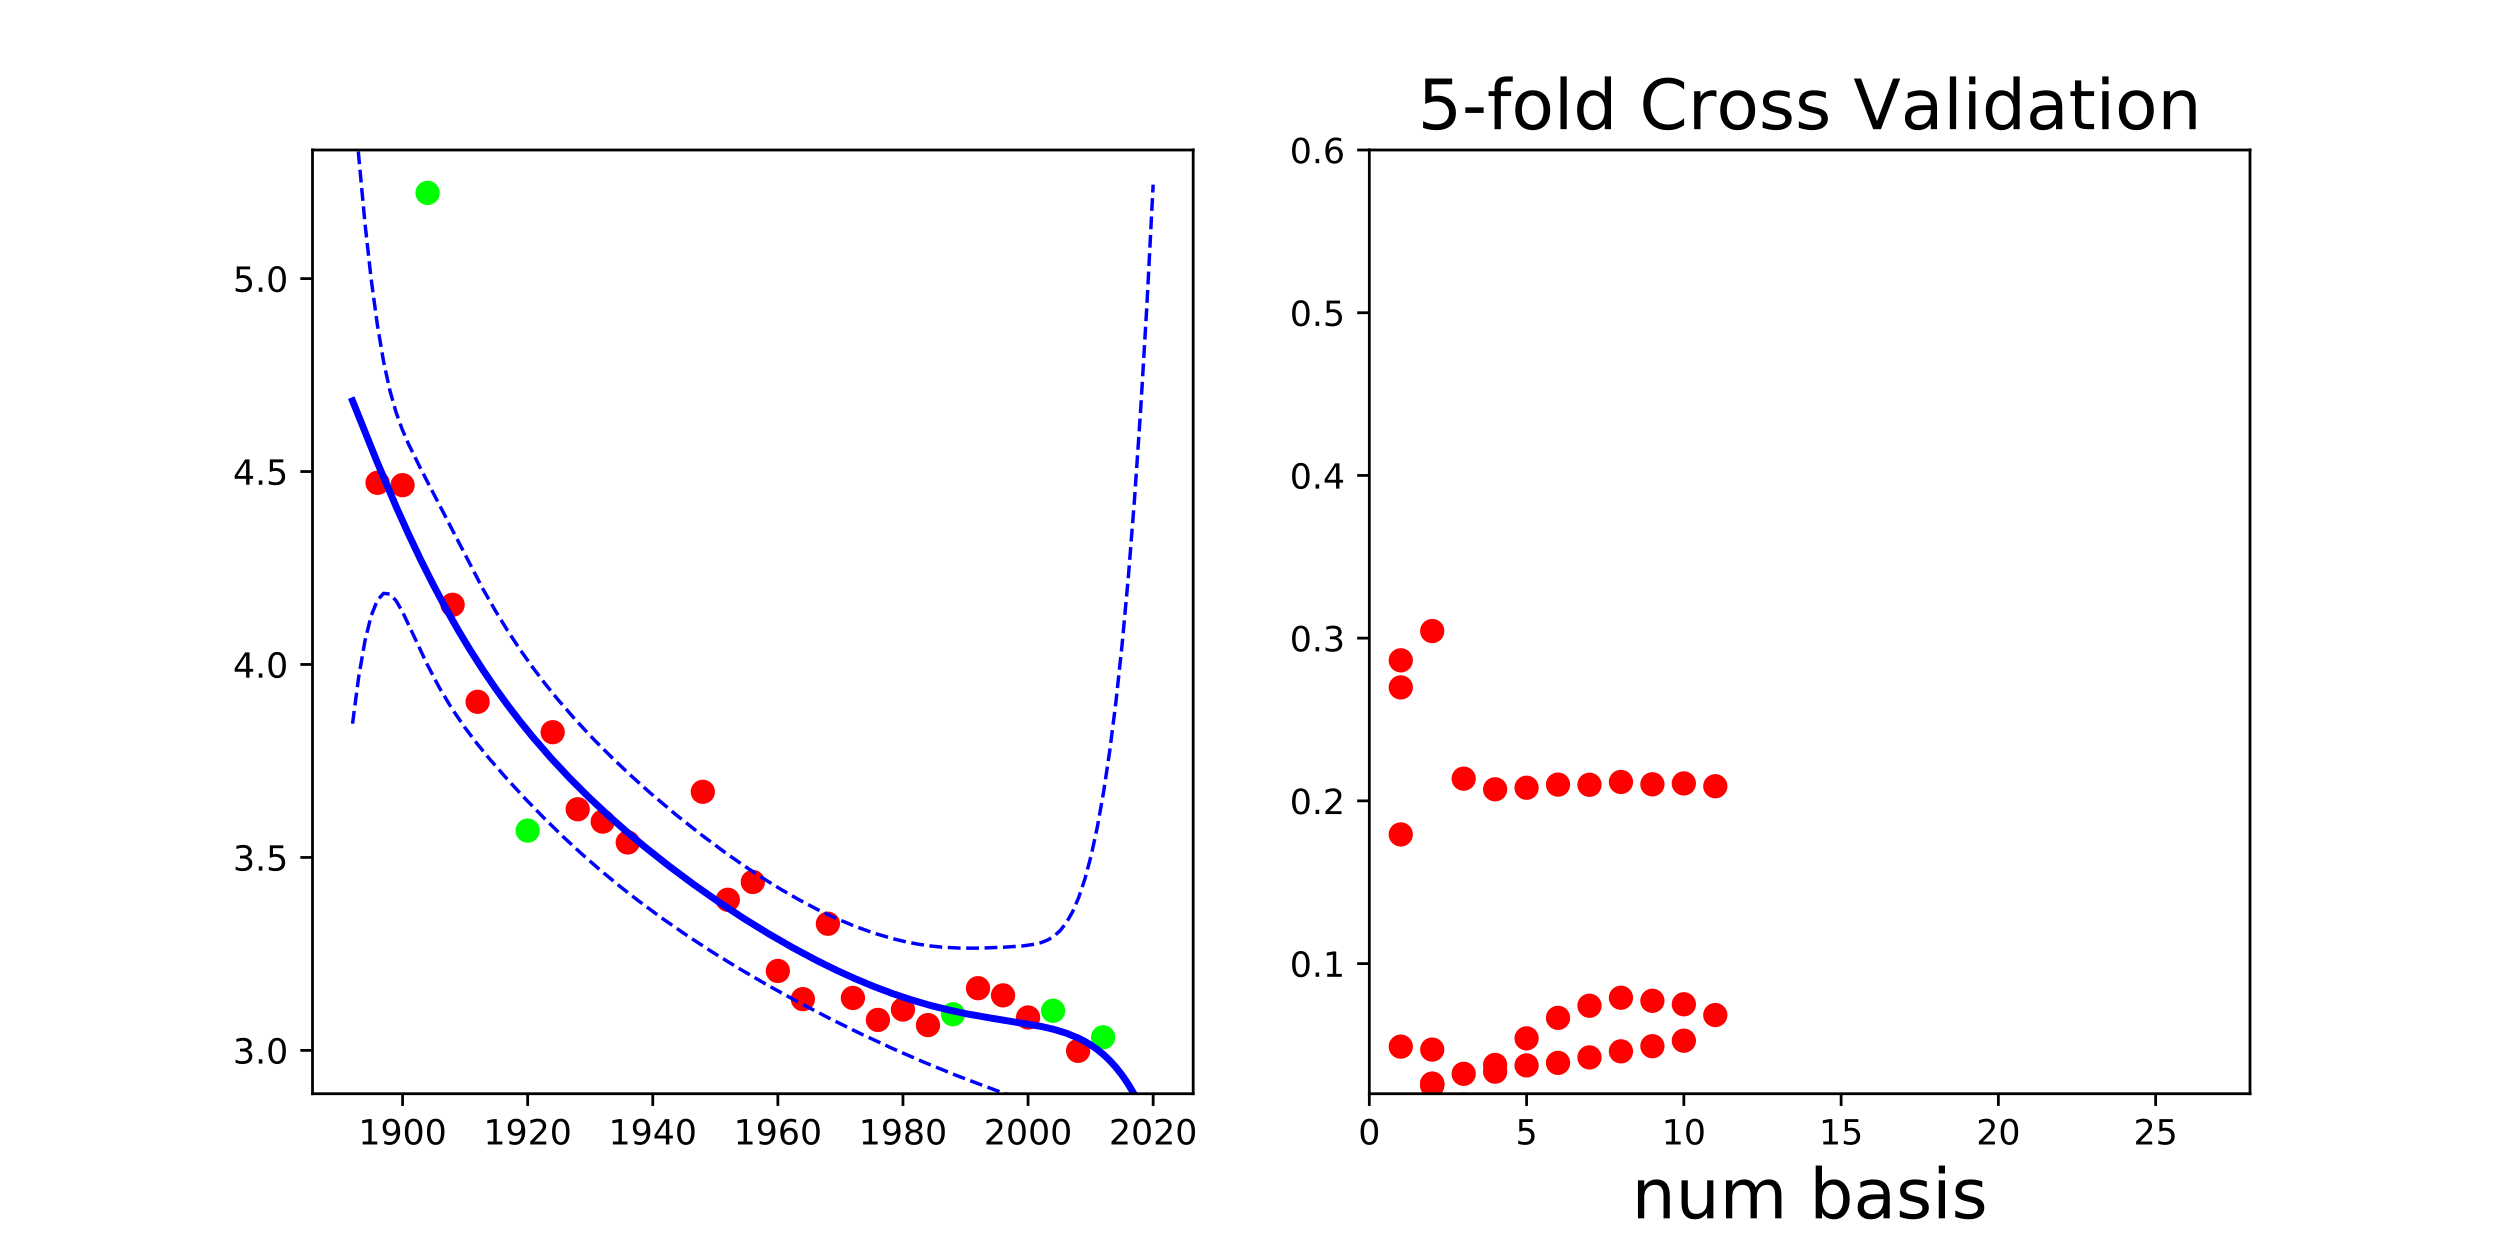 <?xml version="1.0" encoding="utf-8" standalone="no"?>
<!DOCTYPE svg PUBLIC "-//W3C//DTD SVG 1.1//EN"
  "http://www.w3.org/Graphics/SVG/1.1/DTD/svg11.dtd">
<!-- Created with matplotlib (http://matplotlib.org/) -->
<svg height="360pt" version="1.1" viewBox="0 0 720 360" width="720pt" xmlns="http://www.w3.org/2000/svg" xmlns:xlink="http://www.w3.org/1999/xlink">
 <defs>
  <style type="text/css">
*{stroke-linecap:butt;stroke-linejoin:round;}
  </style>
 </defs>
 <g id="figure_1">
  <g id="patch_1">
   <path d="M 0 360 
L 720 360 
L 720 0 
L 0 0 
z
" style="fill:none;"/>
  </g>
  <g id="axes_1">
   <g id="patch_2">
    <path d="M 90 315 
L 343.636 315 
L 343.636 43.2 
L 90 43.2 
z
" style="fill:none;"/>
   </g>
   <g id="matplotlib.axis_1">
    <g id="xtick_1">
     <g id="line2d_1">
      <defs>
       <path d="M 0 0 
L 0 3.5 
" id="mba13cfa158" style="stroke:#000000;stroke-width:0.8;"/>
      </defs>
      <g>
       <use style="stroke:#000000;stroke-width:0.8;" x="115.94" xlink:href="#mba13cfa158" y="315"/>
      </g>
     </g>
     <g id="text_1">
      <!-- 1900 -->
      <defs>
       <path d="M 12.406 8.297 
L 28.516 8.297 
L 28.516 63.922 
L 10.984 60.406 
L 10.984 69.391 
L 28.422 72.906 
L 38.281 72.906 
L 38.281 8.297 
L 54.391 8.297 
L 54.391 0 
L 12.406 0 
z
" id="DejaVuSans-31"/>
       <path d="M 10.984 1.516 
L 10.984 10.5 
Q 14.703 8.734 18.5 7.812 
Q 22.312 6.891 25.984 6.891 
Q 35.75 6.891 40.891 13.453 
Q 46.047 20.016 46.781 33.406 
Q 43.953 29.203 39.594 26.953 
Q 35.25 24.703 29.984 24.703 
Q 19.047 24.703 12.672 31.312 
Q 6.297 37.938 6.297 49.422 
Q 6.297 60.641 12.938 67.422 
Q 19.578 74.219 30.609 74.219 
Q 43.266 74.219 49.922 64.516 
Q 56.594 54.828 56.594 36.375 
Q 56.594 19.141 48.406 8.859 
Q 40.234 -1.422 26.422 -1.422 
Q 22.703 -1.422 18.891 -0.688 
Q 15.094 0.047 10.984 1.516 
z
M 30.609 32.422 
Q 37.25 32.422 41.125 36.953 
Q 45.016 41.5 45.016 49.422 
Q 45.016 57.281 41.125 61.844 
Q 37.25 66.406 30.609 66.406 
Q 23.969 66.406 20.094 61.844 
Q 16.219 57.281 16.219 49.422 
Q 16.219 41.5 20.094 36.953 
Q 23.969 32.422 30.609 32.422 
z
" id="DejaVuSans-39"/>
       <path d="M 31.781 66.406 
Q 24.172 66.406 20.328 58.906 
Q 16.5 51.422 16.5 36.375 
Q 16.5 21.391 20.328 13.891 
Q 24.172 6.391 31.781 6.391 
Q 39.453 6.391 43.281 13.891 
Q 47.125 21.391 47.125 36.375 
Q 47.125 51.422 43.281 58.906 
Q 39.453 66.406 31.781 66.406 
z
M 31.781 74.219 
Q 44.047 74.219 50.516 64.516 
Q 56.984 54.828 56.984 36.375 
Q 56.984 17.969 50.516 8.266 
Q 44.047 -1.422 31.781 -1.422 
Q 19.531 -1.422 13.062 8.266 
Q 6.594 17.969 6.594 36.375 
Q 6.594 54.828 13.062 64.516 
Q 19.531 74.219 31.781 74.219 
z
" id="DejaVuSans-30"/>
      </defs>
      <g transform="translate(103.215 329.598)scale(0.1 -0.1)">
       <use xlink:href="#DejaVuSans-31"/>
       <use x="63.623" xlink:href="#DejaVuSans-39"/>
       <use x="127.246" xlink:href="#DejaVuSans-30"/>
       <use x="190.869" xlink:href="#DejaVuSans-30"/>
      </g>
     </g>
    </g>
    <g id="xtick_2">
     <g id="line2d_2">
      <g>
       <use style="stroke:#000000;stroke-width:0.8;" x="151.968" xlink:href="#mba13cfa158" y="315"/>
      </g>
     </g>
     <g id="text_2">
      <!-- 1920 -->
      <defs>
       <path d="M 19.188 8.297 
L 53.609 8.297 
L 53.609 0 
L 7.328 0 
L 7.328 8.297 
Q 12.938 14.109 22.625 23.891 
Q 32.328 33.688 34.812 36.531 
Q 39.547 41.844 41.422 45.531 
Q 43.312 49.219 43.312 52.781 
Q 43.312 58.594 39.234 62.25 
Q 35.156 65.922 28.609 65.922 
Q 23.969 65.922 18.812 64.312 
Q 13.672 62.703 7.812 59.422 
L 7.812 69.391 
Q 13.766 71.781 18.938 73 
Q 24.125 74.219 28.422 74.219 
Q 39.75 74.219 46.484 68.547 
Q 53.219 62.891 53.219 53.422 
Q 53.219 48.922 51.531 44.891 
Q 49.859 40.875 45.406 35.406 
Q 44.188 33.984 37.641 27.219 
Q 31.109 20.453 19.188 8.297 
z
" id="DejaVuSans-32"/>
      </defs>
      <g transform="translate(139.243 329.598)scale(0.1 -0.1)">
       <use xlink:href="#DejaVuSans-31"/>
       <use x="63.623" xlink:href="#DejaVuSans-39"/>
       <use x="127.246" xlink:href="#DejaVuSans-32"/>
       <use x="190.869" xlink:href="#DejaVuSans-30"/>
      </g>
     </g>
    </g>
    <g id="xtick_3">
     <g id="line2d_3">
      <g>
       <use style="stroke:#000000;stroke-width:0.8;" x="187.996" xlink:href="#mba13cfa158" y="315"/>
      </g>
     </g>
     <g id="text_3">
      <!-- 1940 -->
      <defs>
       <path d="M 37.797 64.312 
L 12.891 25.391 
L 37.797 25.391 
z
M 35.203 72.906 
L 47.609 72.906 
L 47.609 25.391 
L 58.016 25.391 
L 58.016 17.188 
L 47.609 17.188 
L 47.609 0 
L 37.797 0 
L 37.797 17.188 
L 4.891 17.188 
L 4.891 26.703 
z
" id="DejaVuSans-34"/>
      </defs>
      <g transform="translate(175.271 329.598)scale(0.1 -0.1)">
       <use xlink:href="#DejaVuSans-31"/>
       <use x="63.623" xlink:href="#DejaVuSans-39"/>
       <use x="127.246" xlink:href="#DejaVuSans-34"/>
       <use x="190.869" xlink:href="#DejaVuSans-30"/>
      </g>
     </g>
    </g>
    <g id="xtick_4">
     <g id="line2d_4">
      <g>
       <use style="stroke:#000000;stroke-width:0.8;" x="224.024" xlink:href="#mba13cfa158" y="315"/>
      </g>
     </g>
     <g id="text_4">
      <!-- 1960 -->
      <defs>
       <path d="M 33.016 40.375 
Q 26.375 40.375 22.484 35.828 
Q 18.609 31.297 18.609 23.391 
Q 18.609 15.531 22.484 10.953 
Q 26.375 6.391 33.016 6.391 
Q 39.656 6.391 43.531 10.953 
Q 47.406 15.531 47.406 23.391 
Q 47.406 31.297 43.531 35.828 
Q 39.656 40.375 33.016 40.375 
z
M 52.594 71.297 
L 52.594 62.312 
Q 48.875 64.062 45.094 64.984 
Q 41.312 65.922 37.594 65.922 
Q 27.828 65.922 22.672 59.328 
Q 17.531 52.734 16.797 39.406 
Q 19.672 43.656 24.016 45.922 
Q 28.375 48.188 33.594 48.188 
Q 44.578 48.188 50.953 41.516 
Q 57.328 34.859 57.328 23.391 
Q 57.328 12.156 50.688 5.359 
Q 44.047 -1.422 33.016 -1.422 
Q 20.359 -1.422 13.672 8.266 
Q 6.984 17.969 6.984 36.375 
Q 6.984 53.656 15.188 63.938 
Q 23.391 74.219 37.203 74.219 
Q 40.922 74.219 44.703 73.484 
Q 48.484 72.75 52.594 71.297 
z
" id="DejaVuSans-36"/>
      </defs>
      <g transform="translate(211.299 329.598)scale(0.1 -0.1)">
       <use xlink:href="#DejaVuSans-31"/>
       <use x="63.623" xlink:href="#DejaVuSans-39"/>
       <use x="127.246" xlink:href="#DejaVuSans-36"/>
       <use x="190.869" xlink:href="#DejaVuSans-30"/>
      </g>
     </g>
    </g>
    <g id="xtick_5">
     <g id="line2d_5">
      <g>
       <use style="stroke:#000000;stroke-width:0.8;" x="260.052" xlink:href="#mba13cfa158" y="315"/>
      </g>
     </g>
     <g id="text_5">
      <!-- 1980 -->
      <defs>
       <path d="M 31.781 34.625 
Q 24.75 34.625 20.719 30.859 
Q 16.703 27.094 16.703 20.516 
Q 16.703 13.922 20.719 10.156 
Q 24.75 6.391 31.781 6.391 
Q 38.812 6.391 42.859 10.172 
Q 46.922 13.969 46.922 20.516 
Q 46.922 27.094 42.891 30.859 
Q 38.875 34.625 31.781 34.625 
z
M 21.922 38.812 
Q 15.578 40.375 12.031 44.719 
Q 8.5 49.078 8.5 55.328 
Q 8.5 64.062 14.719 69.141 
Q 20.953 74.219 31.781 74.219 
Q 42.672 74.219 48.875 69.141 
Q 55.078 64.062 55.078 55.328 
Q 55.078 49.078 51.531 44.719 
Q 48 40.375 41.703 38.812 
Q 48.828 37.156 52.797 32.312 
Q 56.781 27.484 56.781 20.516 
Q 56.781 9.906 50.312 4.234 
Q 43.844 -1.422 31.781 -1.422 
Q 19.734 -1.422 13.25 4.234 
Q 6.781 9.906 6.781 20.516 
Q 6.781 27.484 10.781 32.312 
Q 14.797 37.156 21.922 38.812 
z
M 18.312 54.391 
Q 18.312 48.734 21.844 45.562 
Q 25.391 42.391 31.781 42.391 
Q 38.141 42.391 41.719 45.562 
Q 45.312 48.734 45.312 54.391 
Q 45.312 60.062 41.719 63.234 
Q 38.141 66.406 31.781 66.406 
Q 25.391 66.406 21.844 63.234 
Q 18.312 60.062 18.312 54.391 
z
" id="DejaVuSans-38"/>
      </defs>
      <g transform="translate(247.327 329.598)scale(0.1 -0.1)">
       <use xlink:href="#DejaVuSans-31"/>
       <use x="63.623" xlink:href="#DejaVuSans-39"/>
       <use x="127.246" xlink:href="#DejaVuSans-38"/>
       <use x="190.869" xlink:href="#DejaVuSans-30"/>
      </g>
     </g>
    </g>
    <g id="xtick_6">
     <g id="line2d_6">
      <g>
       <use style="stroke:#000000;stroke-width:0.8;" x="296.08" xlink:href="#mba13cfa158" y="315"/>
      </g>
     </g>
     <g id="text_6">
      <!-- 2000 -->
      <g transform="translate(283.355 329.598)scale(0.1 -0.1)">
       <use xlink:href="#DejaVuSans-32"/>
       <use x="63.623" xlink:href="#DejaVuSans-30"/>
       <use x="127.246" xlink:href="#DejaVuSans-30"/>
       <use x="190.869" xlink:href="#DejaVuSans-30"/>
      </g>
     </g>
    </g>
    <g id="xtick_7">
     <g id="line2d_7">
      <g>
       <use style="stroke:#000000;stroke-width:0.8;" x="332.107" xlink:href="#mba13cfa158" y="315"/>
      </g>
     </g>
     <g id="text_7">
      <!-- 2020 -->
      <g transform="translate(319.382 329.598)scale(0.1 -0.1)">
       <use xlink:href="#DejaVuSans-32"/>
       <use x="63.623" xlink:href="#DejaVuSans-30"/>
       <use x="127.246" xlink:href="#DejaVuSans-32"/>
       <use x="190.869" xlink:href="#DejaVuSans-30"/>
      </g>
     </g>
    </g>
   </g>
   <g id="matplotlib.axis_2">
    <g id="ytick_1">
     <g id="line2d_8">
      <defs>
       <path d="M 0 0 
L -3.5 0 
" id="ma88a37abbe" style="stroke:#000000;stroke-width:0.8;"/>
      </defs>
      <g>
       <use style="stroke:#000000;stroke-width:0.8;" x="90" xlink:href="#ma88a37abbe" y="302.509"/>
      </g>
     </g>
     <g id="text_8">
      <!-- 3.0 -->
      <defs>
       <path d="M 40.578 39.312 
Q 47.656 37.797 51.625 33 
Q 55.609 28.219 55.609 21.188 
Q 55.609 10.406 48.188 4.484 
Q 40.766 -1.422 27.094 -1.422 
Q 22.516 -1.422 17.656 -0.516 
Q 12.797 0.391 7.625 2.203 
L 7.625 11.719 
Q 11.719 9.328 16.594 8.109 
Q 21.484 6.891 26.812 6.891 
Q 36.078 6.891 40.938 10.547 
Q 45.797 14.203 45.797 21.188 
Q 45.797 27.641 41.281 31.266 
Q 36.766 34.906 28.719 34.906 
L 20.219 34.906 
L 20.219 43.016 
L 29.109 43.016 
Q 36.375 43.016 40.234 45.922 
Q 44.094 48.828 44.094 54.297 
Q 44.094 59.906 40.109 62.906 
Q 36.141 65.922 28.719 65.922 
Q 24.656 65.922 20.016 65.031 
Q 15.375 64.156 9.812 62.312 
L 9.812 71.094 
Q 15.438 72.656 20.344 73.438 
Q 25.25 74.219 29.594 74.219 
Q 40.828 74.219 47.359 69.109 
Q 53.906 64.016 53.906 55.328 
Q 53.906 49.266 50.438 45.094 
Q 46.969 40.922 40.578 39.312 
z
" id="DejaVuSans-33"/>
       <path d="M 10.688 12.406 
L 21 12.406 
L 21 0 
L 10.688 0 
z
" id="DejaVuSans-2e"/>
      </defs>
      <g transform="translate(67.097 306.309)scale(0.1 -0.1)">
       <use xlink:href="#DejaVuSans-33"/>
       <use x="63.623" xlink:href="#DejaVuSans-2e"/>
       <use x="95.41" xlink:href="#DejaVuSans-30"/>
      </g>
     </g>
    </g>
    <g id="ytick_2">
     <g id="line2d_9">
      <g>
       <use style="stroke:#000000;stroke-width:0.8;" x="90" xlink:href="#ma88a37abbe" y="246.941"/>
      </g>
     </g>
     <g id="text_9">
      <!-- 3.5 -->
      <defs>
       <path d="M 10.797 72.906 
L 49.516 72.906 
L 49.516 64.594 
L 19.828 64.594 
L 19.828 46.734 
Q 21.969 47.469 24.109 47.828 
Q 26.266 48.188 28.422 48.188 
Q 40.625 48.188 47.75 41.5 
Q 54.891 34.812 54.891 23.391 
Q 54.891 11.625 47.562 5.094 
Q 40.234 -1.422 26.906 -1.422 
Q 22.312 -1.422 17.547 -0.641 
Q 12.797 0.141 7.719 1.703 
L 7.719 11.625 
Q 12.109 9.234 16.797 8.062 
Q 21.484 6.891 26.703 6.891 
Q 35.156 6.891 40.078 11.328 
Q 45.016 15.766 45.016 23.391 
Q 45.016 31 40.078 35.438 
Q 35.156 39.891 26.703 39.891 
Q 22.75 39.891 18.812 39.016 
Q 14.891 38.141 10.797 36.281 
z
" id="DejaVuSans-35"/>
      </defs>
      <g transform="translate(67.097 250.74)scale(0.1 -0.1)">
       <use xlink:href="#DejaVuSans-33"/>
       <use x="63.623" xlink:href="#DejaVuSans-2e"/>
       <use x="95.41" xlink:href="#DejaVuSans-35"/>
      </g>
     </g>
    </g>
    <g id="ytick_3">
     <g id="line2d_10">
      <g>
       <use style="stroke:#000000;stroke-width:0.8;" x="90" xlink:href="#ma88a37abbe" y="191.373"/>
      </g>
     </g>
     <g id="text_10">
      <!-- 4.0 -->
      <g transform="translate(67.097 195.172)scale(0.1 -0.1)">
       <use xlink:href="#DejaVuSans-34"/>
       <use x="63.623" xlink:href="#DejaVuSans-2e"/>
       <use x="95.41" xlink:href="#DejaVuSans-30"/>
      </g>
     </g>
    </g>
    <g id="ytick_4">
     <g id="line2d_11">
      <g>
       <use style="stroke:#000000;stroke-width:0.8;" x="90" xlink:href="#ma88a37abbe" y="135.804"/>
      </g>
     </g>
     <g id="text_11">
      <!-- 4.5 -->
      <g transform="translate(67.097 139.604)scale(0.1 -0.1)">
       <use xlink:href="#DejaVuSans-34"/>
       <use x="63.623" xlink:href="#DejaVuSans-2e"/>
       <use x="95.41" xlink:href="#DejaVuSans-35"/>
      </g>
     </g>
    </g>
    <g id="ytick_5">
     <g id="line2d_12">
      <g>
       <use style="stroke:#000000;stroke-width:0.8;" x="90" xlink:href="#ma88a37abbe" y="80.236"/>
      </g>
     </g>
     <g id="text_12">
      <!-- 5.0 -->
      <g transform="translate(67.097 84.035)scale(0.1 -0.1)">
       <use xlink:href="#DejaVuSans-35"/>
       <use x="63.623" xlink:href="#DejaVuSans-2e"/>
       <use x="95.41" xlink:href="#DejaVuSans-30"/>
      </g>
     </g>
    </g>
   </g>
   <g id="line2d_13">
    <defs>
     <path d="M 0 3 
C 0.796 3 1.559 2.684 2.121 2.121 
C 2.684 1.559 3 0.796 3 0 
C 3 -0.796 2.684 -1.559 2.121 -2.121 
C 1.559 -2.684 0.796 -3 0 -3 
C -0.796 -3 -1.559 -2.684 -2.121 -2.121 
C -2.684 -1.559 -3 -0.796 -3 0 
C -3 0.796 -2.684 1.559 -2.121 2.121 
C -1.559 2.684 -0.796 3 0 3 
z
" id="m8a559ee9fe" style="stroke:#ff0000;"/>
    </defs>
    <g clip-path="url(#pdc2c893925)">
     <use style="fill:#ff0000;stroke:#ff0000;" x="216.818" xlink:href="#m8a559ee9fe" y="254.006"/>
     <use style="fill:#ff0000;stroke:#ff0000;" x="173.585" xlink:href="#m8a559ee9fe" y="236.623"/>
     <use style="fill:#ff0000;stroke:#ff0000;" x="159.174" xlink:href="#m8a559ee9fe" y="210.872"/>
     <use style="fill:#ff0000;stroke:#ff0000;" x="209.613" xlink:href="#m8a559ee9fe" y="259.134"/>
     <use style="fill:#ff0000;stroke:#ff0000;" x="281.668" xlink:href="#m8a559ee9fe" y="284.603"/>
     <use style="fill:#ff0000;stroke:#ff0000;" x="288.874" xlink:href="#m8a559ee9fe" y="286.667"/>
     <use style="fill:#ff0000;stroke:#ff0000;" x="296.08" xlink:href="#m8a559ee9fe" y="293.032"/>
     <use style="fill:#ff0000;stroke:#ff0000;" x="267.257" xlink:href="#m8a559ee9fe" y="295.227"/>
     <use style="fill:#ff0000;stroke:#ff0000;" x="108.735" xlink:href="#m8a559ee9fe" y="139.046"/>
     <use style="fill:#ff0000;stroke:#ff0000;" x="180.79" xlink:href="#m8a559ee9fe" y="242.628"/>
     <use style="fill:#ff0000;stroke:#ff0000;" x="260.052" xlink:href="#m8a559ee9fe" y="290.749"/>
     <use style="fill:#ff0000;stroke:#ff0000;" x="252.846" xlink:href="#m8a559ee9fe" y="293.734"/>
     <use style="fill:#ff0000;stroke:#ff0000;" x="245.64" xlink:href="#m8a559ee9fe" y="287.413"/>
     <use style="fill:#ff0000;stroke:#ff0000;" x="130.351" xlink:href="#m8a559ee9fe" y="174.182"/>
     <use style="fill:#ff0000;stroke:#ff0000;" x="166.379" xlink:href="#m8a559ee9fe" y="233.067"/>
     <use style="fill:#ff0000;stroke:#ff0000;" x="310.491" xlink:href="#m8a559ee9fe" y="302.645"/>
     <use style="fill:#ff0000;stroke:#ff0000;" x="238.435" xlink:href="#m8a559ee9fe" y="266.035"/>
     <use style="fill:#ff0000;stroke:#ff0000;" x="115.94" xlink:href="#m8a559ee9fe" y="139.724"/>
     <use style="fill:#ff0000;stroke:#ff0000;" x="224.024" xlink:href="#m8a559ee9fe" y="279.634"/>
     <use style="fill:#ff0000;stroke:#ff0000;" x="137.557" xlink:href="#m8a559ee9fe" y="202.118"/>
     <use style="fill:#ff0000;stroke:#ff0000;" x="202.407" xlink:href="#m8a559ee9fe" y="228.036"/>
     <use style="fill:#ff0000;stroke:#ff0000;" x="231.229" xlink:href="#m8a559ee9fe" y="287.755"/>
    </g>
   </g>
   <g id="line2d_14">
    <defs>
     <path d="M 0 3 
C 0.796 3 1.559 2.684 2.121 2.121 
C 2.684 1.559 3 0.796 3 0 
C 3 -0.796 2.684 -1.559 2.121 -2.121 
C 1.559 -2.684 0.796 -3 0 -3 
C -0.796 -3 -1.559 -2.684 -2.121 -2.121 
C -2.684 -1.559 -3 -0.796 -3 0 
C -3 0.796 -2.684 1.559 -2.121 2.121 
C -1.559 2.684 -0.796 3 0 3 
z
" id="mf1d721602e" style="stroke:#00ff00;"/>
    </defs>
    <g clip-path="url(#pdc2c893925)">
     <use style="fill:#00ff00;stroke:#00ff00;" x="303.285" xlink:href="#mf1d721602e" y="291.1"/>
     <use style="fill:#00ff00;stroke:#00ff00;" x="274.463" xlink:href="#mf1d721602e" y="292.11"/>
     <use style="fill:#00ff00;stroke:#00ff00;" x="151.968" xlink:href="#mf1d721602e" y="239.216"/>
     <use style="fill:#00ff00;stroke:#00ff00;" x="317.696" xlink:href="#mf1d721602e" y="298.739"/>
     <use style="fill:#00ff00;stroke:#00ff00;" x="123.146" xlink:href="#mf1d721602e" y="55.555"/>
    </g>
   </g>
   <g id="line2d_15">
    <path clip-path="url(#pdc2c893925)" d="M 101.529 115.442 
L 108.679 133.212 
L 114.041 145.813 
L 117.616 153.75 
L 121.191 161.282 
L 124.766 168.401 
L 128.34 175.108 
L 131.915 181.419 
L 135.49 187.35 
L 139.065 192.926 
L 142.64 198.171 
L 146.215 203.112 
L 149.79 207.774 
L 153.364 212.183 
L 158.727 218.372 
L 164.089 224.117 
L 169.451 229.48 
L 174.814 234.516 
L 180.176 239.267 
L 185.538 243.771 
L 192.688 249.437 
L 199.838 254.758 
L 206.987 259.765 
L 214.137 264.474 
L 221.287 268.889 
L 228.436 273.005 
L 235.586 276.809 
L 240.948 279.446 
L 246.311 281.887 
L 251.673 284.122 
L 257.035 286.142 
L 262.398 287.939 
L 267.76 289.51 
L 273.122 290.858 
L 278.485 291.998 
L 285.634 293.257 
L 299.934 295.626 
L 303.509 296.462 
L 307.083 297.553 
L 310.658 299.02 
L 312.446 299.94 
L 314.233 301.013 
L 316.021 302.264 
L 317.808 303.722 
L 319.595 305.416 
L 321.383 307.382 
L 323.17 309.658 
L 324.958 312.286 
L 326.745 315.314 
L 328.533 318.793 
L 330.32 322.781 
L 332.107 327.341 
L 332.107 327.341 
" style="fill:none;stroke:#0000ff;stroke-linecap:square;stroke-width:2;"/>
   </g>
   <g id="line2d_16">
    <path clip-path="url(#pdc2c893925)" d="M 101.529 22.467 
L 103.316 45.055 
L 105.104 64.252 
L 106.891 80.339 
L 108.679 93.547 
L 110.466 104.107 
L 112.254 112.33 
L 114.041 118.661 
L 115.828 123.646 
L 117.616 127.805 
L 121.191 135.06 
L 139.065 169.596 
L 142.64 175.835 
L 146.215 181.668 
L 149.79 187.096 
L 153.364 192.148 
L 156.939 196.864 
L 160.514 201.287 
L 165.876 207.462 
L 171.239 213.187 
L 176.601 218.55 
L 181.963 223.613 
L 187.326 228.418 
L 194.475 234.471 
L 201.625 240.154 
L 208.775 245.481 
L 214.137 249.24 
L 219.499 252.788 
L 224.862 256.111 
L 230.224 259.193 
L 235.586 262.017 
L 240.948 264.561 
L 246.311 266.807 
L 251.673 268.733 
L 257.035 270.318 
L 260.61 271.178 
L 264.185 271.876 
L 267.76 272.41 
L 271.335 272.784 
L 276.697 273.064 
L 282.059 273.064 
L 289.209 272.792 
L 294.571 272.425 
L 298.146 271.912 
L 299.934 271.444 
L 301.721 270.727 
L 303.509 269.642 
L 305.296 268.045 
L 307.083 265.774 
L 308.871 262.654 
L 310.658 258.513 
L 312.446 253.178 
L 314.233 246.478 
L 316.021 238.235 
L 317.808 228.254 
L 319.595 216.322 
L 321.383 202.194 
L 323.17 185.597 
L 324.958 166.219 
L 326.745 143.708 
L 328.533 117.669 
L 330.32 87.656 
L 332.107 53.174 
L 332.107 53.174 
" style="fill:none;stroke:#0000ff;stroke-dasharray:3.7,1.6;stroke-dashoffset:0;"/>
   </g>
   <g id="line2d_17">
    <path clip-path="url(#pdc2c893925)" d="M 101.529 208.417 
L 103.316 194.85 
L 105.104 184.603 
L 106.891 177.364 
L 108.679 172.877 
L 110.466 170.888 
L 112.254 171.071 
L 114.041 172.966 
L 115.828 176.016 
L 119.403 183.609 
L 122.978 191.249 
L 126.553 198.083 
L 130.128 204.042 
L 133.703 209.292 
L 137.278 214.028 
L 140.852 218.412 
L 146.215 224.557 
L 151.577 230.351 
L 156.939 235.86 
L 162.302 241.092 
L 167.664 246.047 
L 173.026 250.729 
L 178.388 255.156 
L 183.751 259.349 
L 190.9 264.616 
L 198.05 269.559 
L 205.2 274.221 
L 212.35 278.638 
L 221.287 283.856 
L 230.224 288.778 
L 239.161 293.43 
L 248.098 297.825 
L 257.035 301.965 
L 265.973 305.859 
L 274.91 309.514 
L 283.847 312.912 
L 294.571 316.879 
L 296.359 317.686 
L 298.146 318.635 
L 299.934 319.807 
L 301.721 321.31 
L 303.509 323.282 
L 305.296 325.893 
L 307.083 329.333 
L 308.871 333.808 
L 310.658 339.527 
L 312.446 346.702 
L 314.233 355.548 
L 315.14 361 
L 315.14 361 
" style="fill:none;stroke:#0000ff;stroke-dasharray:3.7,1.6;stroke-dashoffset:0;"/>
   </g>
   <g id="patch_3">
    <path d="M 90 315 
L 90 43.2 
" style="fill:none;stroke:#000000;stroke-linecap:square;stroke-linejoin:miter;stroke-width:0.8;"/>
   </g>
   <g id="patch_4">
    <path d="M 343.636 315 
L 343.636 43.2 
" style="fill:none;stroke:#000000;stroke-linecap:square;stroke-linejoin:miter;stroke-width:0.8;"/>
   </g>
   <g id="patch_5">
    <path d="M 90 315 
L 343.636 315 
" style="fill:none;stroke:#000000;stroke-linecap:square;stroke-linejoin:miter;stroke-width:0.8;"/>
   </g>
   <g id="patch_6">
    <path d="M 90 43.2 
L 343.636 43.2 
" style="fill:none;stroke:#000000;stroke-linecap:square;stroke-linejoin:miter;stroke-width:0.8;"/>
   </g>
  </g>
  <g id="axes_2">
   <g id="patch_7">
    <path d="M 394.364 315 
L 648 315 
L 648 43.2 
L 394.364 43.2 
z
" style="fill:none;"/>
   </g>
   <g id="matplotlib.axis_3">
    <g id="xtick_8">
     <g id="line2d_18">
      <g>
       <use style="stroke:#000000;stroke-width:0.8;" x="394.364" xlink:href="#mba13cfa158" y="315"/>
      </g>
     </g>
     <g id="text_13">
      <!-- 0 -->
      <g transform="translate(391.182 329.598)scale(0.1 -0.1)">
       <use xlink:href="#DejaVuSans-30"/>
      </g>
     </g>
    </g>
    <g id="xtick_9">
     <g id="line2d_19">
      <g>
       <use style="stroke:#000000;stroke-width:0.8;" x="439.656" xlink:href="#mba13cfa158" y="315"/>
      </g>
     </g>
     <g id="text_14">
      <!-- 5 -->
      <g transform="translate(436.475 329.598)scale(0.1 -0.1)">
       <use xlink:href="#DejaVuSans-35"/>
      </g>
     </g>
    </g>
    <g id="xtick_10">
     <g id="line2d_20">
      <g>
       <use style="stroke:#000000;stroke-width:0.8;" x="484.948" xlink:href="#mba13cfa158" y="315"/>
      </g>
     </g>
     <g id="text_15">
      <!-- 10 -->
      <g transform="translate(478.586 329.598)scale(0.1 -0.1)">
       <use xlink:href="#DejaVuSans-31"/>
       <use x="63.623" xlink:href="#DejaVuSans-30"/>
      </g>
     </g>
    </g>
    <g id="xtick_11">
     <g id="line2d_21">
      <g>
       <use style="stroke:#000000;stroke-width:0.8;" x="530.24" xlink:href="#mba13cfa158" y="315"/>
      </g>
     </g>
     <g id="text_16">
      <!-- 15 -->
      <g transform="translate(523.878 329.598)scale(0.1 -0.1)">
       <use xlink:href="#DejaVuSans-31"/>
       <use x="63.623" xlink:href="#DejaVuSans-35"/>
      </g>
     </g>
    </g>
    <g id="xtick_12">
     <g id="line2d_22">
      <g>
       <use style="stroke:#000000;stroke-width:0.8;" x="575.532" xlink:href="#mba13cfa158" y="315"/>
      </g>
     </g>
     <g id="text_17">
      <!-- 20 -->
      <g transform="translate(569.17 329.598)scale(0.1 -0.1)">
       <use xlink:href="#DejaVuSans-32"/>
       <use x="63.623" xlink:href="#DejaVuSans-30"/>
      </g>
     </g>
    </g>
    <g id="xtick_13">
     <g id="line2d_23">
      <g>
       <use style="stroke:#000000;stroke-width:0.8;" x="620.825" xlink:href="#mba13cfa158" y="315"/>
      </g>
     </g>
     <g id="text_18">
      <!-- 25 -->
      <g transform="translate(614.462 329.598)scale(0.1 -0.1)">
       <use xlink:href="#DejaVuSans-32"/>
       <use x="63.623" xlink:href="#DejaVuSans-35"/>
      </g>
     </g>
    </g>
    <g id="text_19">
     <!-- num basis -->
     <defs>
      <path d="M 54.891 33.016 
L 54.891 0 
L 45.906 0 
L 45.906 32.719 
Q 45.906 40.484 42.875 44.328 
Q 39.844 48.188 33.797 48.188 
Q 26.516 48.188 22.312 43.547 
Q 18.109 38.922 18.109 30.906 
L 18.109 0 
L 9.078 0 
L 9.078 54.688 
L 18.109 54.688 
L 18.109 46.188 
Q 21.344 51.125 25.703 53.562 
Q 30.078 56 35.797 56 
Q 45.219 56 50.047 50.172 
Q 54.891 44.344 54.891 33.016 
z
" id="DejaVuSans-6e"/>
      <path d="M 8.5 21.578 
L 8.5 54.688 
L 17.484 54.688 
L 17.484 21.922 
Q 17.484 14.156 20.5 10.266 
Q 23.531 6.391 29.594 6.391 
Q 36.859 6.391 41.078 11.031 
Q 45.312 15.672 45.312 23.688 
L 45.312 54.688 
L 54.297 54.688 
L 54.297 0 
L 45.312 0 
L 45.312 8.406 
Q 42.047 3.422 37.719 1 
Q 33.406 -1.422 27.688 -1.422 
Q 18.266 -1.422 13.375 4.438 
Q 8.5 10.297 8.5 21.578 
z
M 31.109 56 
z
" id="DejaVuSans-75"/>
      <path d="M 52 44.188 
Q 55.375 50.25 60.062 53.125 
Q 64.75 56 71.094 56 
Q 79.641 56 84.281 50.016 
Q 88.922 44.047 88.922 33.016 
L 88.922 0 
L 79.891 0 
L 79.891 32.719 
Q 79.891 40.578 77.094 44.375 
Q 74.312 48.188 68.609 48.188 
Q 61.625 48.188 57.562 43.547 
Q 53.516 38.922 53.516 30.906 
L 53.516 0 
L 44.484 0 
L 44.484 32.719 
Q 44.484 40.625 41.703 44.406 
Q 38.922 48.188 33.109 48.188 
Q 26.219 48.188 22.156 43.531 
Q 18.109 38.875 18.109 30.906 
L 18.109 0 
L 9.078 0 
L 9.078 54.688 
L 18.109 54.688 
L 18.109 46.188 
Q 21.188 51.219 25.484 53.609 
Q 29.781 56 35.688 56 
Q 41.656 56 45.828 52.969 
Q 50 49.953 52 44.188 
z
" id="DejaVuSans-6d"/>
      <path id="DejaVuSans-20"/>
      <path d="M 48.688 27.297 
Q 48.688 37.203 44.609 42.844 
Q 40.531 48.484 33.406 48.484 
Q 26.266 48.484 22.188 42.844 
Q 18.109 37.203 18.109 27.297 
Q 18.109 17.391 22.188 11.75 
Q 26.266 6.109 33.406 6.109 
Q 40.531 6.109 44.609 11.75 
Q 48.688 17.391 48.688 27.297 
z
M 18.109 46.391 
Q 20.953 51.266 25.266 53.625 
Q 29.594 56 35.594 56 
Q 45.562 56 51.781 48.094 
Q 58.016 40.188 58.016 27.297 
Q 58.016 14.406 51.781 6.484 
Q 45.562 -1.422 35.594 -1.422 
Q 29.594 -1.422 25.266 0.953 
Q 20.953 3.328 18.109 8.203 
L 18.109 0 
L 9.078 0 
L 9.078 75.984 
L 18.109 75.984 
z
" id="DejaVuSans-62"/>
      <path d="M 34.281 27.484 
Q 23.391 27.484 19.188 25 
Q 14.984 22.516 14.984 16.5 
Q 14.984 11.719 18.141 8.906 
Q 21.297 6.109 26.703 6.109 
Q 34.188 6.109 38.703 11.406 
Q 43.219 16.703 43.219 25.484 
L 43.219 27.484 
z
M 52.203 31.203 
L 52.203 0 
L 43.219 0 
L 43.219 8.297 
Q 40.141 3.328 35.547 0.953 
Q 30.953 -1.422 24.312 -1.422 
Q 15.922 -1.422 10.953 3.297 
Q 6 8.016 6 15.922 
Q 6 25.141 12.172 29.828 
Q 18.359 34.516 30.609 34.516 
L 43.219 34.516 
L 43.219 35.406 
Q 43.219 41.609 39.141 45 
Q 35.062 48.391 27.688 48.391 
Q 23 48.391 18.547 47.266 
Q 14.109 46.141 10.016 43.891 
L 10.016 52.203 
Q 14.938 54.109 19.578 55.047 
Q 24.219 56 28.609 56 
Q 40.484 56 46.344 49.844 
Q 52.203 43.703 52.203 31.203 
z
" id="DejaVuSans-61"/>
      <path d="M 44.281 53.078 
L 44.281 44.578 
Q 40.484 46.531 36.375 47.5 
Q 32.281 48.484 27.875 48.484 
Q 21.188 48.484 17.844 46.438 
Q 14.5 44.391 14.5 40.281 
Q 14.5 37.156 16.891 35.375 
Q 19.281 33.594 26.516 31.984 
L 29.594 31.297 
Q 39.156 29.25 43.188 25.516 
Q 47.219 21.781 47.219 15.094 
Q 47.219 7.469 41.188 3.016 
Q 35.156 -1.422 24.609 -1.422 
Q 20.219 -1.422 15.453 -0.562 
Q 10.688 0.297 5.422 2 
L 5.422 11.281 
Q 10.406 8.688 15.234 7.391 
Q 20.062 6.109 24.812 6.109 
Q 31.156 6.109 34.562 8.281 
Q 37.984 10.453 37.984 14.406 
Q 37.984 18.062 35.516 20.016 
Q 33.062 21.969 24.703 23.781 
L 21.578 24.516 
Q 13.234 26.266 9.516 29.906 
Q 5.812 33.547 5.812 39.891 
Q 5.812 47.609 11.281 51.797 
Q 16.75 56 26.812 56 
Q 31.781 56 36.172 55.266 
Q 40.578 54.547 44.281 53.078 
z
" id="DejaVuSans-73"/>
      <path d="M 9.422 54.688 
L 18.406 54.688 
L 18.406 0 
L 9.422 0 
z
M 9.422 75.984 
L 18.406 75.984 
L 18.406 64.594 
L 9.422 64.594 
z
" id="DejaVuSans-69"/>
     </defs>
     <g transform="translate(469.915 350.875)scale(0.2 -0.2)">
      <use xlink:href="#DejaVuSans-6e"/>
      <use x="63.379" xlink:href="#DejaVuSans-75"/>
      <use x="126.758" xlink:href="#DejaVuSans-6d"/>
      <use x="224.17" xlink:href="#DejaVuSans-20"/>
      <use x="255.957" xlink:href="#DejaVuSans-62"/>
      <use x="319.434" xlink:href="#DejaVuSans-61"/>
      <use x="380.713" xlink:href="#DejaVuSans-73"/>
      <use x="432.812" xlink:href="#DejaVuSans-69"/>
      <use x="460.596" xlink:href="#DejaVuSans-73"/>
     </g>
    </g>
   </g>
   <g id="matplotlib.axis_4">
    <g id="ytick_6">
     <g id="line2d_24">
      <g>
       <use style="stroke:#000000;stroke-width:0.8;" x="394.364" xlink:href="#ma88a37abbe" y="277.51"/>
      </g>
     </g>
     <g id="text_20">
      <!-- 0.1 -->
      <g transform="translate(371.461 281.31)scale(0.1 -0.1)">
       <use xlink:href="#DejaVuSans-30"/>
       <use x="63.623" xlink:href="#DejaVuSans-2e"/>
       <use x="95.41" xlink:href="#DejaVuSans-31"/>
      </g>
     </g>
    </g>
    <g id="ytick_7">
     <g id="line2d_25">
      <g>
       <use style="stroke:#000000;stroke-width:0.8;" x="394.364" xlink:href="#ma88a37abbe" y="230.648"/>
      </g>
     </g>
     <g id="text_21">
      <!-- 0.2 -->
      <g transform="translate(371.461 234.447)scale(0.1 -0.1)">
       <use xlink:href="#DejaVuSans-30"/>
       <use x="63.623" xlink:href="#DejaVuSans-2e"/>
       <use x="95.41" xlink:href="#DejaVuSans-32"/>
      </g>
     </g>
    </g>
    <g id="ytick_8">
     <g id="line2d_26">
      <g>
       <use style="stroke:#000000;stroke-width:0.8;" x="394.364" xlink:href="#ma88a37abbe" y="183.786"/>
      </g>
     </g>
     <g id="text_22">
      <!-- 0.3 -->
      <g transform="translate(371.461 187.585)scale(0.1 -0.1)">
       <use xlink:href="#DejaVuSans-30"/>
       <use x="63.623" xlink:href="#DejaVuSans-2e"/>
       <use x="95.41" xlink:href="#DejaVuSans-33"/>
      </g>
     </g>
    </g>
    <g id="ytick_9">
     <g id="line2d_27">
      <g>
       <use style="stroke:#000000;stroke-width:0.8;" x="394.364" xlink:href="#ma88a37abbe" y="136.924"/>
      </g>
     </g>
     <g id="text_23">
      <!-- 0.4 -->
      <g transform="translate(371.461 140.723)scale(0.1 -0.1)">
       <use xlink:href="#DejaVuSans-30"/>
       <use x="63.623" xlink:href="#DejaVuSans-2e"/>
       <use x="95.41" xlink:href="#DejaVuSans-34"/>
      </g>
     </g>
    </g>
    <g id="ytick_10">
     <g id="line2d_28">
      <g>
       <use style="stroke:#000000;stroke-width:0.8;" x="394.364" xlink:href="#ma88a37abbe" y="90.062"/>
      </g>
     </g>
     <g id="text_24">
      <!-- 0.5 -->
      <g transform="translate(371.461 93.861)scale(0.1 -0.1)">
       <use xlink:href="#DejaVuSans-30"/>
       <use x="63.623" xlink:href="#DejaVuSans-2e"/>
       <use x="95.41" xlink:href="#DejaVuSans-35"/>
      </g>
     </g>
    </g>
    <g id="ytick_11">
     <g id="line2d_29">
      <g>
       <use style="stroke:#000000;stroke-width:0.8;" x="394.364" xlink:href="#ma88a37abbe" y="43.2"/>
      </g>
     </g>
     <g id="text_25">
      <!-- 0.6 -->
      <g transform="translate(371.461 46.999)scale(0.1 -0.1)">
       <use xlink:href="#DejaVuSans-30"/>
       <use x="63.623" xlink:href="#DejaVuSans-2e"/>
       <use x="95.41" xlink:href="#DejaVuSans-36"/>
      </g>
     </g>
    </g>
   </g>
   <g id="line2d_30">
    <g clip-path="url(#p482213d961)">
     <use style="fill:#ff0000;stroke:#ff0000;" x="403.422" xlink:href="#m8a559ee9fe" y="301.431"/>
    </g>
   </g>
   <g id="line2d_31">
    <g clip-path="url(#p482213d961)">
     <use style="fill:#ff0000;stroke:#ff0000;" x="403.422" xlink:href="#m8a559ee9fe" y="197.972"/>
    </g>
   </g>
   <g id="line2d_32">
    <g clip-path="url(#p482213d961)"/>
   </g>
   <g id="line2d_33">
    <g clip-path="url(#p482213d961)">
     <use style="fill:#ff0000;stroke:#ff0000;" x="403.422" xlink:href="#m8a559ee9fe" y="240.317"/>
    </g>
   </g>
   <g id="line2d_34">
    <g clip-path="url(#p482213d961)">
     <use style="fill:#ff0000;stroke:#ff0000;" x="403.422" xlink:href="#m8a559ee9fe" y="190.174"/>
    </g>
   </g>
   <g id="line2d_35">
    <g clip-path="url(#p482213d961)">
     <use style="fill:#ff0000;stroke:#ff0000;" x="412.481" xlink:href="#m8a559ee9fe" y="312.115"/>
    </g>
   </g>
   <g id="line2d_36">
    <g clip-path="url(#p482213d961)">
     <use style="fill:#ff0000;stroke:#ff0000;" x="412.481" xlink:href="#m8a559ee9fe" y="312.635"/>
    </g>
   </g>
   <g id="line2d_37">
    <g clip-path="url(#p482213d961)">
     <use style="fill:#ff0000;stroke:#ff0000;" x="412.481" xlink:href="#m8a559ee9fe" y="181.74"/>
    </g>
   </g>
   <g id="line2d_38">
    <g clip-path="url(#p482213d961)">
     <use style="fill:#ff0000;stroke:#ff0000;" x="412.481" xlink:href="#m8a559ee9fe" y="312.115"/>
    </g>
   </g>
   <g id="line2d_39">
    <g clip-path="url(#p482213d961)">
     <use style="fill:#ff0000;stroke:#ff0000;" x="412.481" xlink:href="#m8a559ee9fe" y="302.283"/>
    </g>
   </g>
   <g id="line2d_40">
    <g clip-path="url(#p482213d961)">
     <use style="fill:#ff0000;stroke:#ff0000;" x="421.539" xlink:href="#m8a559ee9fe" y="320.001"/>
    </g>
   </g>
   <g id="line2d_41">
    <g clip-path="url(#p482213d961)">
     <use style="fill:#ff0000;stroke:#ff0000;" x="421.539" xlink:href="#m8a559ee9fe" y="320.329"/>
    </g>
   </g>
   <g id="line2d_42">
    <g clip-path="url(#p482213d961)">
     <use style="fill:#ff0000;stroke:#ff0000;" x="421.539" xlink:href="#m8a559ee9fe" y="224.255"/>
    </g>
   </g>
   <g id="line2d_43">
    <g clip-path="url(#p482213d961)">
     <use style="fill:#ff0000;stroke:#ff0000;" x="421.539" xlink:href="#m8a559ee9fe" y="318.161"/>
    </g>
   </g>
   <g id="line2d_44">
    <g clip-path="url(#p482213d961)">
     <use style="fill:#ff0000;stroke:#ff0000;" x="421.539" xlink:href="#m8a559ee9fe" y="309.258"/>
    </g>
   </g>
   <g id="line2d_45">
    <g clip-path="url(#p482213d961)">
     <use style="fill:#ff0000;stroke:#ff0000;" x="430.597" xlink:href="#m8a559ee9fe" y="320.259"/>
    </g>
   </g>
   <g id="line2d_46">
    <g clip-path="url(#p482213d961)">
     <use style="fill:#ff0000;stroke:#ff0000;" x="430.597" xlink:href="#m8a559ee9fe" y="308.644"/>
    </g>
   </g>
   <g id="line2d_47">
    <g clip-path="url(#p482213d961)">
     <use style="fill:#ff0000;stroke:#ff0000;" x="430.597" xlink:href="#m8a559ee9fe" y="227.316"/>
    </g>
   </g>
   <g id="line2d_48">
    <g clip-path="url(#p482213d961)">
     <use style="fill:#ff0000;stroke:#ff0000;" x="430.597" xlink:href="#m8a559ee9fe" y="320.498"/>
    </g>
   </g>
   <g id="line2d_49">
    <g clip-path="url(#p482213d961)">
     <use style="fill:#ff0000;stroke:#ff0000;" x="430.597" xlink:href="#m8a559ee9fe" y="306.698"/>
    </g>
   </g>
   <g id="line2d_50">
    <g clip-path="url(#p482213d961)">
     <use style="fill:#ff0000;stroke:#ff0000;" x="439.656" xlink:href="#m8a559ee9fe" y="320.496"/>
    </g>
   </g>
   <g id="line2d_51">
    <g clip-path="url(#p482213d961)">
     <use style="fill:#ff0000;stroke:#ff0000;" x="439.656" xlink:href="#m8a559ee9fe" y="299.046"/>
    </g>
   </g>
   <g id="line2d_52">
    <g clip-path="url(#p482213d961)">
     <use style="fill:#ff0000;stroke:#ff0000;" x="439.656" xlink:href="#m8a559ee9fe" y="226.871"/>
    </g>
   </g>
   <g id="line2d_53">
    <g clip-path="url(#p482213d961)">
     <use style="fill:#ff0000;stroke:#ff0000;" x="439.656" xlink:href="#m8a559ee9fe" y="320.702"/>
    </g>
   </g>
   <g id="line2d_54">
    <g clip-path="url(#p482213d961)">
     <use style="fill:#ff0000;stroke:#ff0000;" x="439.656" xlink:href="#m8a559ee9fe" y="306.838"/>
    </g>
   </g>
   <g id="line2d_55">
    <g clip-path="url(#p482213d961)">
     <use style="fill:#ff0000;stroke:#ff0000;" x="448.714" xlink:href="#m8a559ee9fe" y="320.449"/>
    </g>
   </g>
   <g id="line2d_56">
    <g clip-path="url(#p482213d961)">
     <use style="fill:#ff0000;stroke:#ff0000;" x="448.714" xlink:href="#m8a559ee9fe" y="293.149"/>
    </g>
   </g>
   <g id="line2d_57">
    <g clip-path="url(#p482213d961)">
     <use style="fill:#ff0000;stroke:#ff0000;" x="448.714" xlink:href="#m8a559ee9fe" y="225.965"/>
    </g>
   </g>
   <g id="line2d_58">
    <g clip-path="url(#p482213d961)">
     <use style="fill:#ff0000;stroke:#ff0000;" x="448.714" xlink:href="#m8a559ee9fe" y="320.615"/>
    </g>
   </g>
   <g id="line2d_59">
    <g clip-path="url(#p482213d961)">
     <use style="fill:#ff0000;stroke:#ff0000;" x="448.714" xlink:href="#m8a559ee9fe" y="306.108"/>
    </g>
   </g>
   <g id="line2d_60">
    <g clip-path="url(#p482213d961)">
     <use style="fill:#ff0000;stroke:#ff0000;" x="457.773" xlink:href="#m8a559ee9fe" y="320.298"/>
    </g>
   </g>
   <g id="line2d_61">
    <g clip-path="url(#p482213d961)">
     <use style="fill:#ff0000;stroke:#ff0000;" x="457.773" xlink:href="#m8a559ee9fe" y="289.651"/>
    </g>
   </g>
   <g id="line2d_62">
    <g clip-path="url(#p482213d961)">
     <use style="fill:#ff0000;stroke:#ff0000;" x="457.773" xlink:href="#m8a559ee9fe" y="226.019"/>
    </g>
   </g>
   <g id="line2d_63">
    <g clip-path="url(#p482213d961)">
     <use style="fill:#ff0000;stroke:#ff0000;" x="457.773" xlink:href="#m8a559ee9fe" y="320.261"/>
    </g>
   </g>
   <g id="line2d_64">
    <g clip-path="url(#p482213d961)">
     <use style="fill:#ff0000;stroke:#ff0000;" x="457.773" xlink:href="#m8a559ee9fe" y="304.54"/>
    </g>
   </g>
   <g id="line2d_65">
    <g clip-path="url(#p482213d961)">
     <use style="fill:#ff0000;stroke:#ff0000;" x="466.831" xlink:href="#m8a559ee9fe" y="320.039"/>
    </g>
   </g>
   <g id="line2d_66">
    <g clip-path="url(#p482213d961)">
     <use style="fill:#ff0000;stroke:#ff0000;" x="466.831" xlink:href="#m8a559ee9fe" y="287.348"/>
    </g>
   </g>
   <g id="line2d_67">
    <g clip-path="url(#p482213d961)">
     <use style="fill:#ff0000;stroke:#ff0000;" x="466.831" xlink:href="#m8a559ee9fe" y="225.204"/>
    </g>
   </g>
   <g id="line2d_68">
    <g clip-path="url(#p482213d961)">
     <use style="fill:#ff0000;stroke:#ff0000;" x="466.831" xlink:href="#m8a559ee9fe" y="319.941"/>
    </g>
   </g>
   <g id="line2d_69">
    <g clip-path="url(#p482213d961)">
     <use style="fill:#ff0000;stroke:#ff0000;" x="466.831" xlink:href="#m8a559ee9fe" y="302.784"/>
    </g>
   </g>
   <g id="line2d_70">
    <g clip-path="url(#p482213d961)">
     <use style="fill:#ff0000;stroke:#ff0000;" x="475.89" xlink:href="#m8a559ee9fe" y="319.91"/>
    </g>
   </g>
   <g id="line2d_71">
    <g clip-path="url(#p482213d961)">
     <use style="fill:#ff0000;stroke:#ff0000;" x="475.89" xlink:href="#m8a559ee9fe" y="288.229"/>
    </g>
   </g>
   <g id="line2d_72">
    <g clip-path="url(#p482213d961)">
     <use style="fill:#ff0000;stroke:#ff0000;" x="475.89" xlink:href="#m8a559ee9fe" y="225.883"/>
    </g>
   </g>
   <g id="line2d_73">
    <g clip-path="url(#p482213d961)">
     <use style="fill:#ff0000;stroke:#ff0000;" x="475.89" xlink:href="#m8a559ee9fe" y="319.422"/>
    </g>
   </g>
   <g id="line2d_74">
    <g clip-path="url(#p482213d961)">
     <use style="fill:#ff0000;stroke:#ff0000;" x="475.89" xlink:href="#m8a559ee9fe" y="301.3"/>
    </g>
   </g>
   <g id="line2d_75">
    <g clip-path="url(#p482213d961)">
     <use style="fill:#ff0000;stroke:#ff0000;" x="484.948" xlink:href="#m8a559ee9fe" y="319.624"/>
    </g>
   </g>
   <g id="line2d_76">
    <g clip-path="url(#p482213d961)">
     <use style="fill:#ff0000;stroke:#ff0000;" x="484.948" xlink:href="#m8a559ee9fe" y="289.234"/>
    </g>
   </g>
   <g id="line2d_77">
    <g clip-path="url(#p482213d961)">
     <use style="fill:#ff0000;stroke:#ff0000;" x="484.948" xlink:href="#m8a559ee9fe" y="225.629"/>
    </g>
   </g>
   <g id="line2d_78">
    <g clip-path="url(#p482213d961)">
     <use style="fill:#ff0000;stroke:#ff0000;" x="484.948" xlink:href="#m8a559ee9fe" y="319.068"/>
    </g>
   </g>
   <g id="line2d_79">
    <g clip-path="url(#p482213d961)">
     <use style="fill:#ff0000;stroke:#ff0000;" x="484.948" xlink:href="#m8a559ee9fe" y="299.721"/>
    </g>
   </g>
   <g id="line2d_80">
    <g clip-path="url(#p482213d961)">
     <use style="fill:#ff0000;stroke:#ff0000;" x="494.006" xlink:href="#m8a559ee9fe" y="319.502"/>
    </g>
   </g>
   <g id="line2d_81">
    <g clip-path="url(#p482213d961)">
     <use style="fill:#ff0000;stroke:#ff0000;" x="494.006" xlink:href="#m8a559ee9fe" y="292.332"/>
    </g>
   </g>
   <g id="line2d_82">
    <g clip-path="url(#p482213d961)">
     <use style="fill:#ff0000;stroke:#ff0000;" x="494.006" xlink:href="#m8a559ee9fe" y="226.439"/>
    </g>
   </g>
   <g id="patch_8">
    <path d="M 394.364 315 
L 394.364 43.2 
" style="fill:none;stroke:#000000;stroke-linecap:square;stroke-linejoin:miter;stroke-width:0.8;"/>
   </g>
   <g id="patch_9">
    <path d="M 648 315 
L 648 43.2 
" style="fill:none;stroke:#000000;stroke-linecap:square;stroke-linejoin:miter;stroke-width:0.8;"/>
   </g>
   <g id="patch_10">
    <path d="M 394.364 315 
L 648 315 
" style="fill:none;stroke:#000000;stroke-linecap:square;stroke-linejoin:miter;stroke-width:0.8;"/>
   </g>
   <g id="patch_11">
    <path d="M 394.364 43.2 
L 648 43.2 
" style="fill:none;stroke:#000000;stroke-linecap:square;stroke-linejoin:miter;stroke-width:0.8;"/>
   </g>
   <g id="text_26">
    <!-- 5-fold Cross Validation -->
    <defs>
     <path d="M 4.891 31.391 
L 31.203 31.391 
L 31.203 23.391 
L 4.891 23.391 
z
" id="DejaVuSans-2d"/>
     <path d="M 37.109 75.984 
L 37.109 68.5 
L 28.516 68.5 
Q 23.688 68.5 21.797 66.547 
Q 19.922 64.594 19.922 59.516 
L 19.922 54.688 
L 34.719 54.688 
L 34.719 47.703 
L 19.922 47.703 
L 19.922 0 
L 10.891 0 
L 10.891 47.703 
L 2.297 47.703 
L 2.297 54.688 
L 10.891 54.688 
L 10.891 58.5 
Q 10.891 67.625 15.141 71.797 
Q 19.391 75.984 28.609 75.984 
z
" id="DejaVuSans-66"/>
     <path d="M 30.609 48.391 
Q 23.391 48.391 19.188 42.75 
Q 14.984 37.109 14.984 27.297 
Q 14.984 17.484 19.156 11.844 
Q 23.344 6.203 30.609 6.203 
Q 37.797 6.203 41.984 11.859 
Q 46.188 17.531 46.188 27.297 
Q 46.188 37.016 41.984 42.703 
Q 37.797 48.391 30.609 48.391 
z
M 30.609 56 
Q 42.328 56 49.016 48.375 
Q 55.719 40.766 55.719 27.297 
Q 55.719 13.875 49.016 6.219 
Q 42.328 -1.422 30.609 -1.422 
Q 18.844 -1.422 12.172 6.219 
Q 5.516 13.875 5.516 27.297 
Q 5.516 40.766 12.172 48.375 
Q 18.844 56 30.609 56 
z
" id="DejaVuSans-6f"/>
     <path d="M 9.422 75.984 
L 18.406 75.984 
L 18.406 0 
L 9.422 0 
z
" id="DejaVuSans-6c"/>
     <path d="M 45.406 46.391 
L 45.406 75.984 
L 54.391 75.984 
L 54.391 0 
L 45.406 0 
L 45.406 8.203 
Q 42.578 3.328 38.25 0.953 
Q 33.938 -1.422 27.875 -1.422 
Q 17.969 -1.422 11.734 6.484 
Q 5.516 14.406 5.516 27.297 
Q 5.516 40.188 11.734 48.094 
Q 17.969 56 27.875 56 
Q 33.938 56 38.25 53.625 
Q 42.578 51.266 45.406 46.391 
z
M 14.797 27.297 
Q 14.797 17.391 18.875 11.75 
Q 22.953 6.109 30.078 6.109 
Q 37.203 6.109 41.297 11.75 
Q 45.406 17.391 45.406 27.297 
Q 45.406 37.203 41.297 42.844 
Q 37.203 48.484 30.078 48.484 
Q 22.953 48.484 18.875 42.844 
Q 14.797 37.203 14.797 27.297 
z
" id="DejaVuSans-64"/>
     <path d="M 64.406 67.281 
L 64.406 56.891 
Q 59.422 61.531 53.781 63.812 
Q 48.141 66.109 41.797 66.109 
Q 29.297 66.109 22.656 58.469 
Q 16.016 50.828 16.016 36.375 
Q 16.016 21.969 22.656 14.328 
Q 29.297 6.688 41.797 6.688 
Q 48.141 6.688 53.781 8.984 
Q 59.422 11.281 64.406 15.922 
L 64.406 5.609 
Q 59.234 2.094 53.438 0.328 
Q 47.656 -1.422 41.219 -1.422 
Q 24.656 -1.422 15.125 8.703 
Q 5.609 18.844 5.609 36.375 
Q 5.609 53.953 15.125 64.078 
Q 24.656 74.219 41.219 74.219 
Q 47.75 74.219 53.531 72.484 
Q 59.328 70.75 64.406 67.281 
z
" id="DejaVuSans-43"/>
     <path d="M 41.109 46.297 
Q 39.594 47.172 37.812 47.578 
Q 36.031 48 33.891 48 
Q 26.266 48 22.188 43.047 
Q 18.109 38.094 18.109 28.812 
L 18.109 0 
L 9.078 0 
L 9.078 54.688 
L 18.109 54.688 
L 18.109 46.188 
Q 20.953 51.172 25.484 53.578 
Q 30.031 56 36.531 56 
Q 37.453 56 38.578 55.875 
Q 39.703 55.766 41.062 55.516 
z
" id="DejaVuSans-72"/>
     <path d="M 28.609 0 
L 0.781 72.906 
L 11.078 72.906 
L 34.188 11.531 
L 57.328 72.906 
L 67.578 72.906 
L 39.797 0 
z
" id="DejaVuSans-56"/>
     <path d="M 18.312 70.219 
L 18.312 54.688 
L 36.812 54.688 
L 36.812 47.703 
L 18.312 47.703 
L 18.312 18.016 
Q 18.312 11.328 20.141 9.422 
Q 21.969 7.516 27.594 7.516 
L 36.812 7.516 
L 36.812 0 
L 27.594 0 
Q 17.188 0 13.234 3.875 
Q 9.281 7.766 9.281 18.016 
L 9.281 47.703 
L 2.688 47.703 
L 2.688 54.688 
L 9.281 54.688 
L 9.281 70.219 
z
" id="DejaVuSans-74"/>
    </defs>
    <g transform="translate(408.316 37.2)scale(0.2 -0.2)">
     <use xlink:href="#DejaVuSans-35"/>
     <use x="63.623" xlink:href="#DejaVuSans-2d"/>
     <use x="99.707" xlink:href="#DejaVuSans-66"/>
     <use x="134.912" xlink:href="#DejaVuSans-6f"/>
     <use x="196.094" xlink:href="#DejaVuSans-6c"/>
     <use x="223.877" xlink:href="#DejaVuSans-64"/>
     <use x="287.354" xlink:href="#DejaVuSans-20"/>
     <use x="319.141" xlink:href="#DejaVuSans-43"/>
     <use x="388.965" xlink:href="#DejaVuSans-72"/>
     <use x="430.047" xlink:href="#DejaVuSans-6f"/>
     <use x="491.229" xlink:href="#DejaVuSans-73"/>
     <use x="543.328" xlink:href="#DejaVuSans-73"/>
     <use x="595.428" xlink:href="#DejaVuSans-20"/>
     <use x="627.215" xlink:href="#DejaVuSans-56"/>
     <use x="695.514" xlink:href="#DejaVuSans-61"/>
     <use x="756.793" xlink:href="#DejaVuSans-6c"/>
     <use x="784.576" xlink:href="#DejaVuSans-69"/>
     <use x="812.359" xlink:href="#DejaVuSans-64"/>
     <use x="875.836" xlink:href="#DejaVuSans-61"/>
     <use x="937.115" xlink:href="#DejaVuSans-74"/>
     <use x="976.324" xlink:href="#DejaVuSans-69"/>
     <use x="1004.107" xlink:href="#DejaVuSans-6f"/>
     <use x="1065.289" xlink:href="#DejaVuSans-6e"/>
    </g>
   </g>
  </g>
 </g>
 <defs>
  <clipPath id="pdc2c893925">
   <rect height="271.8" width="253.636" x="90" y="43.2"/>
  </clipPath>
  <clipPath id="p482213d961">
   <rect height="271.8" width="253.636" x="394.364" y="43.2"/>
  </clipPath>
 </defs>
</svg>
